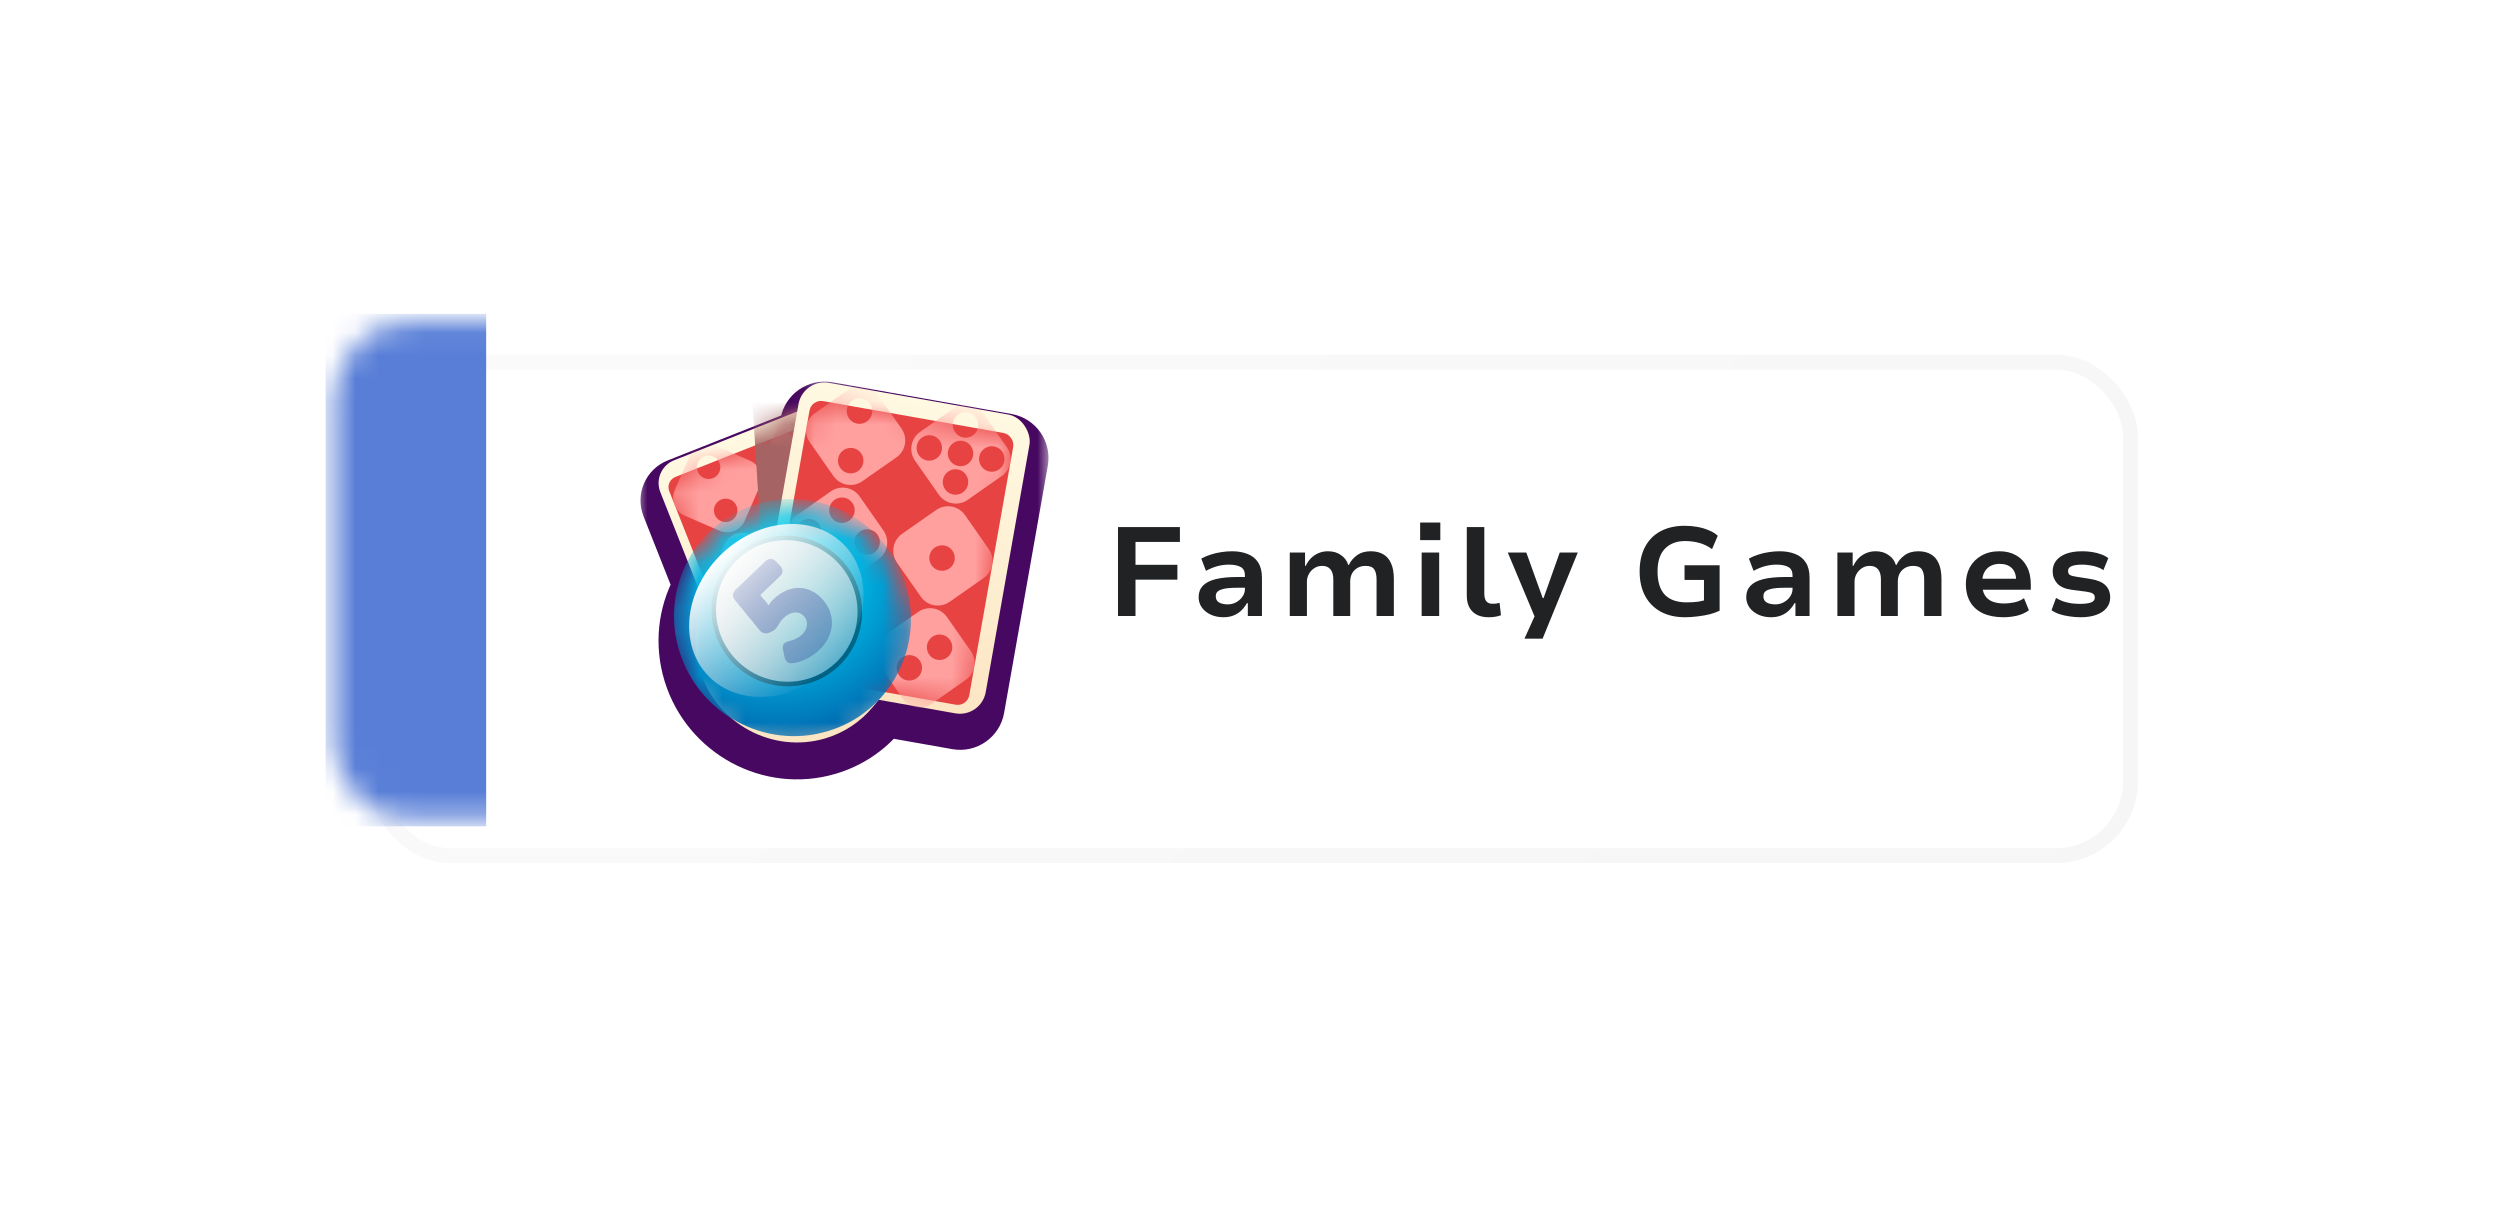 <svg width="109" height="53" viewBox="0 0 109 53" fill="none" xmlns="http://www.w3.org/2000/svg">
<g filter="url(#filter0_d_120_3090)">
<rect x="14.697" y="14.098" width="76.5" height="21.516" rx="3.245" fill="white"/>
<rect x="14.697" y="14.098" width="76.5" height="21.516" rx="3.245" stroke="url(#paint0_linear_120_3090)" stroke-opacity="0.3" stroke-width="0.651"/>
</g>
<g filter="url(#filter1_di_120_3090)">
<mask id="path-3-outside-1_120_3090" maskUnits="userSpaceOnUse" x="27.61" y="15.884" width="18" height="18" fill="black">
<rect fill="white" x="27.61" y="15.884" width="18" height="18"/>
<path d="M34.704 17.829C34.814 17.207 35.407 16.793 36.029 16.902L43.846 18.285C44.467 18.395 44.882 18.987 44.773 19.608L42.866 30.387C42.756 31.009 42.163 31.423 41.542 31.313L38.552 30.784C37.932 31.532 37.093 32.11 36.089 32.407C33.364 33.213 30.472 31.648 29.628 28.91C29.206 27.538 29.378 26.132 29.997 24.97L28.686 21.656C28.468 21.106 28.738 20.483 29.288 20.265L34.648 18.143L34.704 17.829Z"/>
</mask>
<path d="M34.704 17.829C34.814 17.207 35.407 16.793 36.029 16.902L43.846 18.285C44.467 18.395 44.882 18.987 44.773 19.608L42.866 30.387C42.756 31.009 42.163 31.423 41.542 31.313L38.552 30.784C37.932 31.532 37.093 32.11 36.089 32.407C33.364 33.213 30.472 31.648 29.628 28.91C29.206 27.538 29.378 26.132 29.997 24.97L28.686 21.656C28.468 21.106 28.738 20.483 29.288 20.265L34.648 18.143L34.704 17.829Z" fill="url(#paint1_linear_120_3090)"/>
<path d="M34.704 17.829L35.496 17.971L35.496 17.969L34.704 17.829ZM36.029 16.902L36.169 16.11L36.168 16.11L36.029 16.902ZM43.846 18.285L43.706 19.077L43.706 19.077L43.846 18.285ZM44.773 19.608L45.565 19.748L45.565 19.748L44.773 19.608ZM42.866 30.387L43.659 30.528L43.659 30.527L42.866 30.387ZM41.542 31.313L41.402 32.105L41.402 32.105L41.542 31.313ZM38.552 30.784L38.692 29.992L38.231 29.91L37.932 30.27L38.552 30.784ZM36.089 32.407L36.317 33.178L36.317 33.178L36.089 32.407ZM29.628 28.91L28.859 29.147L28.859 29.147L29.628 28.91ZM29.997 24.97L30.707 25.348L30.882 25.019L30.745 24.673L29.997 24.97ZM28.686 21.656L27.938 21.952L27.938 21.952L28.686 21.656ZM29.288 20.265L29.584 21.013L29.584 21.013L29.288 20.265ZM34.648 18.143L34.944 18.891L35.36 18.727L35.439 18.286L34.648 18.143ZM34.704 17.829L35.496 17.969C35.529 17.785 35.705 17.662 35.889 17.694L36.029 16.902L36.168 16.11C35.109 15.923 34.099 16.63 33.912 17.689L34.704 17.829ZM36.029 16.902L35.888 17.694L43.706 19.077L43.846 18.285L43.986 17.493L36.169 16.11L36.029 16.902ZM43.846 18.285L43.706 19.077C43.89 19.11 44.013 19.285 43.98 19.468L44.773 19.608L45.565 19.748C45.752 18.688 45.044 17.68 43.986 17.493L43.846 18.285ZM44.773 19.608L43.98 19.468L42.074 30.247L42.866 30.387L43.659 30.527L45.565 19.748L44.773 19.608ZM42.866 30.387L42.074 30.247C42.042 30.431 41.866 30.553 41.682 30.521L41.542 31.313L41.402 32.105C42.461 32.293 43.471 31.587 43.659 30.528L42.866 30.387ZM41.542 31.313L41.682 30.521L38.692 29.992L38.552 30.784L38.412 31.576L41.402 32.105L41.542 31.313ZM38.552 30.784L37.932 30.27C37.411 30.899 36.706 31.385 35.861 31.636L36.089 32.407L36.317 33.178C37.479 32.835 38.453 32.164 39.171 31.297L38.552 30.784ZM36.089 32.407L35.861 31.636C33.564 32.315 31.112 30.995 30.397 28.673L29.628 28.91L28.859 29.147C29.831 32.3 33.164 34.112 36.317 33.178L36.089 32.407ZM29.628 28.91L30.397 28.673C30.039 27.512 30.185 26.327 30.707 25.348L29.997 24.97L29.287 24.591C28.57 25.937 28.372 27.564 28.859 29.147L29.628 28.91ZM29.997 24.97L30.745 24.673L29.434 21.36L28.686 21.656L27.938 21.952L29.249 25.266L29.997 24.97ZM28.686 21.656L29.434 21.36C29.38 21.224 29.447 21.068 29.584 21.013L29.288 20.265L28.992 19.517C28.029 19.898 27.556 20.988 27.938 21.952L28.686 21.656ZM29.288 20.265L29.584 21.013L34.944 18.891L34.648 18.143L34.351 17.395L28.992 19.517L29.288 20.265ZM34.648 18.143L35.439 18.286L35.496 17.971L34.704 17.829L33.913 17.686L33.856 18.001L34.648 18.143Z" fill="#460860" mask="url(#path-3-outside-1_120_3090)"/>
</g>
<g filter="url(#filter2_i_120_3090)">
<rect x="28.283" y="20.658" width="9.419" height="12.189" rx="1.071" transform="rotate(-21.591 28.283 20.658)" fill="url(#paint2_linear_120_3090)"/>
</g>
<rect x="29.003" y="20.97" width="8.311" height="11.081" rx="0.479" transform="rotate(-21.591 29.003 20.97)" fill="#E74342"/>
<mask id="mask0_120_3090" style="mask-type:alpha" maskUnits="userSpaceOnUse" x="29" y="18" width="12" height="14">
<rect x="29.003" y="20.97" width="8.311" height="11.081" rx="0.479" transform="rotate(-21.591 29.003 20.97)" fill="url(#paint3_linear_120_3090)"/>
</mask>
<g mask="url(#mask0_120_3090)">
<path d="M33.131 27.602C33.316 27.173 33.815 26.976 34.243 27.162L35.749 27.813C36.178 27.999 36.375 28.497 36.189 28.926L35.537 30.431C35.352 30.86 34.853 31.057 34.425 30.872L32.919 30.22C32.49 30.034 32.293 29.536 32.479 29.107L33.131 27.602ZM37.127 26.02C37.313 25.592 37.811 25.395 38.239 25.58L39.745 26.232C40.174 26.418 40.371 26.916 40.185 27.344L39.533 28.85C39.348 29.279 38.85 29.476 38.421 29.29L36.916 28.638C36.487 28.453 36.29 27.955 36.475 27.526L37.127 26.02ZM37.819 27.628C37.556 27.732 37.427 28.03 37.531 28.293C37.635 28.556 37.933 28.684 38.196 28.58C38.459 28.476 38.588 28.179 38.484 27.916C38.38 27.653 38.082 27.523 37.819 27.628ZM34.081 28.421C33.818 28.525 33.689 28.823 33.793 29.086C33.897 29.349 34.195 29.478 34.458 29.374C34.721 29.27 34.85 28.972 34.746 28.709C34.642 28.446 34.344 28.317 34.081 28.421ZM38.42 26.287C38.158 26.391 38.029 26.689 38.133 26.952C38.237 27.215 38.535 27.344 38.798 27.24C39.061 27.136 39.19 26.838 39.086 26.575C38.981 26.312 38.684 26.183 38.42 26.287ZM31.6 23.734C31.786 23.306 32.284 23.109 32.713 23.294L34.218 23.946C34.647 24.132 34.844 24.63 34.659 25.058L34.007 26.564C33.821 26.993 33.323 27.19 32.894 27.004L31.389 26.352C30.96 26.167 30.763 25.669 30.948 25.24L31.6 23.734ZM35.597 22.153C35.782 21.724 36.28 21.527 36.709 21.713L38.215 22.365C38.643 22.55 38.84 23.048 38.655 23.477L38.003 24.983C37.818 25.411 37.319 25.608 36.891 25.423L35.384 24.771C34.956 24.586 34.759 24.087 34.944 23.659L35.597 22.153ZM33.011 25.717C32.748 25.821 32.619 26.118 32.722 26.381C32.827 26.644 33.125 26.773 33.388 26.669C33.651 26.565 33.78 26.267 33.676 26.004C33.572 25.741 33.274 25.613 33.011 25.717ZM36.626 23.183C36.363 23.288 36.234 23.586 36.338 23.849C36.442 24.112 36.74 24.241 37.004 24.137C37.267 24.033 37.396 23.735 37.291 23.471C37.187 23.208 36.889 23.079 36.626 23.183ZM31.511 25.089C31.249 25.193 31.119 25.49 31.223 25.753C31.327 26.016 31.625 26.145 31.888 26.041C32.151 25.937 32.281 25.639 32.176 25.376C32.072 25.113 31.774 24.985 31.511 25.089ZM33.726 24.212C33.464 24.317 33.335 24.613 33.439 24.876C33.543 25.139 33.84 25.268 34.103 25.165C34.366 25.061 34.495 24.763 34.391 24.499C34.287 24.237 33.989 24.108 33.726 24.212ZM32.195 23.655C31.932 23.76 31.803 24.058 31.907 24.321C32.011 24.584 32.309 24.713 32.572 24.609C32.836 24.505 32.965 24.207 32.861 23.944C32.756 23.681 32.458 23.551 32.195 23.655ZM30.07 19.867C30.256 19.438 30.754 19.241 31.182 19.427L32.688 20.079C33.117 20.264 33.314 20.762 33.128 21.191L32.476 22.697C32.291 23.125 31.793 23.323 31.364 23.137L29.858 22.485C29.43 22.299 29.233 21.801 29.418 21.373L30.07 19.867ZM34.066 18.286C34.252 17.857 34.75 17.66 35.179 17.845L36.684 18.497C37.113 18.683 37.31 19.181 37.124 19.61L36.473 21.115C36.287 21.544 35.789 21.741 35.36 21.555L33.854 20.904C33.425 20.718 33.228 20.22 33.413 19.792L34.066 18.286ZM35.484 20.299C35.222 20.403 35.093 20.701 35.197 20.964C35.301 21.227 35.599 21.355 35.861 21.251C36.125 21.147 36.254 20.85 36.15 20.587C36.046 20.323 35.748 20.194 35.484 20.299ZM31.451 21.775C31.188 21.879 31.059 22.177 31.163 22.44C31.267 22.703 31.565 22.832 31.828 22.728C32.091 22.624 32.22 22.326 32.116 22.063C32.012 21.8 31.714 21.671 31.451 21.775ZM33.871 19.685C33.608 19.789 33.479 20.087 33.583 20.35C33.687 20.613 33.985 20.742 34.248 20.639C34.512 20.534 34.641 20.236 34.537 19.973C34.432 19.71 34.134 19.581 33.871 19.685ZM35.056 19.216C34.793 19.32 34.664 19.619 34.768 19.881C34.872 20.145 35.17 20.273 35.434 20.169C35.697 20.065 35.826 19.767 35.722 19.504C35.617 19.241 35.319 19.112 35.056 19.216ZM36.241 18.747C35.978 18.851 35.85 19.149 35.954 19.412C36.058 19.675 36.355 19.804 36.618 19.701C36.882 19.596 37.011 19.298 36.907 19.035C36.802 18.772 36.504 18.643 36.241 18.747ZM30.707 19.895C30.444 20 30.315 20.297 30.419 20.56C30.523 20.823 30.821 20.952 31.084 20.848C31.347 20.744 31.476 20.446 31.372 20.183C31.268 19.92 30.97 19.791 30.707 19.895ZM34.628 18.135C34.365 18.239 34.236 18.537 34.34 18.8C34.444 19.063 34.742 19.192 35.005 19.088C35.269 18.984 35.398 18.686 35.294 18.423C35.189 18.16 34.891 18.03 34.628 18.135Z" fill="#FFA09F" style="mix-blend-mode:overlay"/>
</g>
<mask id="mask1_120_3090" style="mask-type:alpha" maskUnits="userSpaceOnUse" x="28" y="17" width="14" height="15">
<rect x="28.284" y="20.658" width="9.419" height="12.189" rx="1.071" transform="rotate(-21.591 28.284 20.658)" fill="url(#paint4_linear_120_3090)"/>
</mask>
<g mask="url(#mask1_120_3090)">
<path d="M33.396 26.927L32.793 17.338L34.832 16.447L40.203 23.679L39.919 29.13L35.312 30.377L33.396 26.927Z" fill="#A56363" style="mix-blend-mode:multiply"/>
</g>
<g filter="url(#filter3_i_120_3090)">
<rect x="34.895" y="16.702" width="10.224" height="13.231" rx="1.143" transform="rotate(10.027 34.895 16.702)" fill="url(#paint5_linear_120_3090)"/>
</g>
<rect x="35.383" y="17.399" width="9.021" height="12.028" rx="0.511" transform="rotate(10.027 35.383 17.399)" fill="#E74342"/>
<mask id="mask2_120_3090" style="mask-type:alpha" maskUnits="userSpaceOnUse" x="33" y="17" width="12" height="14">
<rect x="35.383" y="17.399" width="9.021" height="12.028" rx="0.511" transform="rotate(10.027 35.383 17.399)" fill="url(#paint6_linear_120_3090)"/>
</mask>
<g mask="url(#mask2_120_3090)">
<path d="M35.437 25.869C35.846 25.584 36.409 25.683 36.694 26.091L37.734 27.577C38.019 27.985 37.92 28.548 37.511 28.833L36.026 29.873C35.617 30.158 35.054 30.059 34.769 29.65L33.73 28.165C33.445 27.756 33.544 27.194 33.952 26.909L35.437 25.869ZM40.031 26.68C40.44 26.395 41.003 26.495 41.288 26.903L42.328 28.389C42.613 28.797 42.514 29.36 42.105 29.645L40.619 30.685C40.211 30.97 39.648 30.871 39.362 30.463L38.323 28.977C38.038 28.569 38.137 28.005 38.545 27.72L40.031 26.68ZM39.744 28.569C39.442 28.516 39.153 28.718 39.099 29.021C39.046 29.323 39.248 29.611 39.55 29.665C39.853 29.718 40.141 29.517 40.194 29.214C40.247 28.912 40.046 28.623 39.744 28.569ZM35.837 27.177C35.535 27.123 35.246 27.326 35.192 27.628C35.139 27.93 35.341 28.218 35.643 28.272C35.946 28.325 36.234 28.124 36.288 27.822C36.341 27.519 36.139 27.23 35.837 27.177ZM41.063 27.673C40.761 27.62 40.472 27.821 40.418 28.123C40.364 28.426 40.567 28.715 40.869 28.768C41.172 28.822 41.46 28.619 41.513 28.317C41.566 28.015 41.365 27.727 41.063 27.673ZM36.224 21.424C36.632 21.138 37.195 21.237 37.48 21.646L38.52 23.132C38.805 23.54 38.706 24.102 38.298 24.387L36.812 25.427C36.404 25.712 35.84 25.613 35.555 25.205L34.516 23.719C34.231 23.311 34.33 22.749 34.739 22.463L36.224 21.424ZM40.817 22.236C41.225 21.95 41.788 22.05 42.074 22.458L43.114 23.944C43.399 24.352 43.299 24.914 42.891 25.2L41.406 26.239C40.997 26.525 40.434 26.425 40.149 26.017L39.109 24.531C38.824 24.123 38.923 23.561 39.331 23.275L40.817 22.236ZM36.387 24.067C36.084 24.014 35.796 24.216 35.742 24.518C35.688 24.82 35.891 25.109 36.193 25.163C36.495 25.216 36.785 25.014 36.838 24.712C36.891 24.409 36.689 24.121 36.387 24.067ZM41.17 23.783C40.868 23.73 40.579 23.932 40.525 24.234C40.472 24.536 40.674 24.825 40.977 24.879C41.279 24.932 41.567 24.73 41.621 24.428C41.674 24.125 41.473 23.836 41.17 23.783ZM35.358 22.633C35.056 22.58 34.767 22.782 34.713 23.084C34.66 23.387 34.862 23.675 35.164 23.728C35.467 23.782 35.755 23.58 35.808 23.278C35.861 22.976 35.66 22.687 35.358 22.633ZM37.904 23.083C37.602 23.03 37.313 23.232 37.259 23.535C37.206 23.837 37.408 24.125 37.711 24.179C38.013 24.232 38.301 24.031 38.355 23.728C38.408 23.426 38.207 23.137 37.904 23.083ZM36.806 21.698C36.503 21.645 36.214 21.847 36.161 22.149C36.107 22.452 36.309 22.741 36.612 22.794C36.914 22.848 37.203 22.645 37.257 22.343C37.31 22.041 37.108 21.752 36.806 21.698ZM37.01 16.978C37.418 16.692 37.981 16.792 38.266 17.2L39.306 18.686C39.591 19.094 39.492 19.656 39.084 19.942L37.598 20.981C37.19 21.267 36.627 21.167 36.341 20.759L35.303 19.273C35.017 18.865 35.116 18.303 35.525 18.017L37.01 16.978ZM41.603 17.79C42.012 17.505 42.575 17.604 42.86 18.012L43.9 19.498C44.185 19.906 44.086 20.469 43.678 20.754L42.192 21.794C41.783 22.079 41.22 21.98 40.935 21.571L39.895 20.085C39.61 19.677 39.71 19.115 40.117 18.829L41.603 17.79ZM41.757 20.467C41.455 20.414 41.166 20.615 41.112 20.917C41.058 21.22 41.261 21.509 41.563 21.562C41.865 21.616 42.154 21.413 42.207 21.111C42.26 20.809 42.059 20.521 41.757 20.467ZM37.188 19.536C36.886 19.483 36.597 19.685 36.543 19.987C36.489 20.29 36.692 20.579 36.994 20.633C37.297 20.686 37.586 20.484 37.639 20.181C37.692 19.879 37.49 19.59 37.188 19.536ZM40.614 18.982C40.312 18.929 40.024 19.131 39.97 19.433C39.917 19.735 40.118 20.024 40.42 20.078C40.723 20.131 41.012 19.929 41.065 19.627C41.118 19.324 40.916 19.035 40.614 18.982ZM41.977 19.223C41.675 19.169 41.385 19.372 41.332 19.674C41.278 19.976 41.481 20.265 41.783 20.319C42.085 20.372 42.373 20.17 42.427 19.868C42.48 19.565 42.279 19.276 41.977 19.223ZM43.339 19.463C43.036 19.41 42.748 19.613 42.694 19.915C42.641 20.217 42.842 20.506 43.145 20.56C43.447 20.613 43.736 20.411 43.79 20.108C43.843 19.806 43.641 19.517 43.339 19.463ZM37.57 17.375C37.268 17.322 36.979 17.524 36.925 17.826C36.872 18.128 37.074 18.417 37.376 18.471C37.679 18.524 37.968 18.322 38.021 18.02C38.075 17.717 37.872 17.429 37.57 17.375ZM42.197 17.979C41.894 17.926 41.605 18.128 41.552 18.43C41.498 18.733 41.701 19.021 42.003 19.075C42.305 19.128 42.593 18.927 42.647 18.624C42.7 18.322 42.499 18.033 42.197 17.979Z" fill="#FFA09F" style="mix-blend-mode:overlay"/>
</g>
<mask id="mask3_120_3090" style="mask-type:alpha" maskUnits="userSpaceOnUse" x="29" y="22" width="11" height="11">
<ellipse cx="5.146" cy="5.187" rx="5.146" ry="5.187" transform="matrix(0.959 -0.284 0.294 0.956 28.092 23.951)" fill="url(#paint7_radial_120_3090)"/>
</mask>
<g mask="url(#mask3_120_3090)">
<g filter="url(#filter4_i_120_3090)">
<ellipse cx="5.146" cy="5.187" rx="5.146" ry="5.187" transform="matrix(0.959 -0.284 0.294 0.956 28.092 23.951)" fill="url(#paint8_radial_120_3090)"/>
</g>
<ellipse cx="3.066" cy="3.107" rx="3.066" ry="3.107" transform="matrix(0.625 -0.781 0.779 0.627 29.969 27.083)" fill="url(#paint9_linear_120_3090)"/>
<path d="M31.808 24.627C32.9 23.261 34.903 23.057 36.28 24.167C37.658 25.277 37.892 27.283 36.8 28.649C35.708 30.015 33.705 30.219 32.327 29.11C30.95 28 30.715 25.992 31.808 24.627Z" stroke="black" stroke-opacity="0.36" stroke-width="0.196"/>
<path d="M34.573 28.915C34.37 28.95 34.244 28.835 34.205 28.636L34.139 28.329C34.092 28.113 34.193 28 34.41 27.953C34.587 27.909 34.804 27.828 34.975 27.664C35.182 27.466 35.292 27.116 35.044 26.857C34.809 26.611 34.455 26.672 34.169 26.945C34.068 27.042 33.997 27.143 33.948 27.233C33.863 27.381 33.783 27.483 33.627 27.548L33.562 27.577C33.38 27.65 33.23 27.617 33.108 27.464L32.053 26.176C31.919 26.01 31.927 25.851 32.08 25.703L33.363 24.476C33.522 24.324 33.685 24.328 33.836 24.486L34.004 24.662C34.156 24.82 34.152 24.983 33.994 25.135L33.146 25.946L33.406 26.253C33.465 26.315 33.506 26.393 33.506 26.393L33.515 26.384C33.515 26.384 33.595 26.249 33.714 26.135C34.461 25.42 35.285 25.524 35.827 26.091C36.449 26.741 36.42 27.67 35.735 28.326C35.313 28.73 34.867 28.87 34.573 28.915Z" fill="url(#paint10_linear_120_3090)"/>
</g>
<g style="mix-blend-mode:overlay">
<path d="M31.478 24.14C33.119 22.57 35.51 22.405 36.818 23.773C38.126 25.14 37.857 27.521 36.216 29.091C34.575 30.662 32.184 30.827 30.875 29.46C29.567 28.092 29.837 25.71 31.478 24.14Z" fill="url(#paint11_linear_120_3090)"/>
</g>
<path d="M48.744 26.857V22.979H51.444V23.628H49.508V24.624H51.334V25.273H49.508V26.857H48.744ZM53.338 26.912C53.133 26.912 52.948 26.873 52.783 26.796C52.621 26.719 52.493 26.615 52.398 26.483C52.306 26.351 52.26 26.202 52.26 26.037C52.26 25.835 52.321 25.671 52.442 25.542C52.566 25.41 52.753 25.313 53.003 25.251C53.256 25.188 53.575 25.157 53.96 25.157H54.383V25.625H54.009C53.841 25.625 53.694 25.63 53.569 25.641C53.445 25.652 53.34 25.672 53.256 25.702C53.175 25.727 53.113 25.764 53.069 25.812C53.028 25.859 53.008 25.922 53.008 25.999C53.008 26.123 53.056 26.213 53.151 26.268C53.25 26.323 53.377 26.351 53.531 26.351C53.663 26.351 53.786 26.32 53.899 26.257C54.013 26.195 54.105 26.112 54.174 26.01C54.244 25.907 54.279 25.797 54.279 25.68V25.097C54.279 24.913 54.218 24.789 54.097 24.723C53.976 24.653 53.8 24.618 53.569 24.618C53.419 24.618 53.263 24.638 53.102 24.679C52.94 24.719 52.766 24.789 52.579 24.888L52.376 24.354C52.511 24.281 52.651 24.222 52.794 24.178C52.937 24.131 53.085 24.096 53.239 24.074C53.397 24.048 53.556 24.035 53.718 24.035C53.978 24.035 54.205 24.076 54.4 24.156C54.598 24.233 54.75 24.356 54.856 24.525C54.966 24.693 55.021 24.915 55.021 25.19V26.857H54.405V26.296H54.367C54.304 26.409 54.226 26.514 54.13 26.609C54.039 26.701 53.927 26.774 53.795 26.829C53.666 26.884 53.514 26.912 53.338 26.912ZM56.234 26.857V24.09H56.9V24.668H56.933C56.988 24.547 57.061 24.439 57.153 24.343C57.248 24.248 57.358 24.173 57.483 24.118C57.611 24.063 57.751 24.035 57.901 24.035C58.128 24.035 58.319 24.092 58.473 24.206C58.63 24.316 58.733 24.457 58.781 24.629H58.814C58.883 24.471 58.997 24.334 59.155 24.217C59.316 24.096 59.52 24.035 59.765 24.035C59.978 24.035 60.16 24.079 60.31 24.167C60.46 24.252 60.574 24.384 60.651 24.563C60.731 24.739 60.772 24.965 60.772 25.24V26.857H60.018V25.262C60.018 25.067 59.983 24.921 59.914 24.822C59.848 24.723 59.723 24.673 59.54 24.673C59.401 24.673 59.279 24.704 59.177 24.767C59.078 24.825 59.001 24.906 58.946 25.009C58.895 25.111 58.869 25.227 58.869 25.355V26.857H58.132V25.262C58.132 25.071 58.092 24.926 58.011 24.827C57.93 24.724 57.809 24.673 57.648 24.673C57.512 24.673 57.395 24.708 57.296 24.778C57.197 24.844 57.12 24.928 57.065 25.031C57.01 25.133 56.982 25.238 56.982 25.344V26.857H56.234ZM61.918 23.551V22.781H62.798V23.551H61.918ZM61.984 26.857V24.09H62.748V26.857H61.984ZM64.909 26.912C64.601 26.912 64.365 26.829 64.2 26.664C64.034 26.499 63.952 26.266 63.952 25.966V22.979H64.716V25.9C64.716 25.991 64.729 26.068 64.755 26.131C64.781 26.193 64.819 26.241 64.871 26.274C64.922 26.307 64.984 26.323 65.058 26.323C65.116 26.323 65.169 26.321 65.217 26.318C65.268 26.31 65.323 26.299 65.382 26.285L65.442 26.824C65.355 26.857 65.27 26.879 65.189 26.89C65.112 26.904 65.019 26.912 64.909 26.912ZM66.465 27.847L67.047 26.565V27.209L65.739 24.09H66.547L67.262 26.076H67.3L68.004 24.09H68.791L67.257 27.847H66.465ZM73.474 26.912C73.067 26.912 72.715 26.833 72.418 26.675C72.121 26.514 71.892 26.285 71.73 25.988C71.569 25.691 71.488 25.333 71.488 24.915C71.488 24.497 71.567 24.14 71.725 23.843C71.883 23.546 72.108 23.318 72.401 23.161C72.698 23.003 73.049 22.924 73.452 22.924C73.646 22.924 73.833 22.941 74.013 22.974C74.193 23.007 74.358 23.056 74.508 23.122C74.662 23.184 74.79 23.263 74.893 23.359L74.645 23.942C74.469 23.813 74.284 23.724 74.09 23.672C73.896 23.617 73.688 23.59 73.468 23.59C73.102 23.59 72.81 23.7 72.594 23.92C72.378 24.14 72.269 24.471 72.269 24.915C72.269 25.37 72.376 25.709 72.588 25.933C72.805 26.153 73.118 26.263 73.529 26.263C73.731 26.263 73.91 26.252 74.068 26.23C74.226 26.204 74.369 26.164 74.497 26.109L74.293 26.45V25.284H73.446V24.646H74.975V26.626C74.858 26.684 74.717 26.736 74.552 26.78C74.391 26.82 74.216 26.851 74.029 26.873C73.846 26.899 73.661 26.912 73.474 26.912ZM77.214 26.912C77.009 26.912 76.824 26.873 76.659 26.796C76.497 26.719 76.369 26.615 76.274 26.483C76.182 26.351 76.136 26.202 76.136 26.037C76.136 25.835 76.197 25.671 76.318 25.542C76.442 25.41 76.629 25.313 76.879 25.251C77.132 25.188 77.451 25.157 77.836 25.157H78.259V25.625H77.885C77.716 25.625 77.57 25.63 77.445 25.641C77.32 25.652 77.216 25.672 77.132 25.702C77.051 25.727 76.989 25.764 76.945 25.812C76.904 25.859 76.884 25.922 76.884 25.999C76.884 26.123 76.932 26.213 77.027 26.268C77.126 26.323 77.253 26.351 77.407 26.351C77.539 26.351 77.662 26.32 77.775 26.257C77.889 26.195 77.981 26.112 78.05 26.01C78.12 25.907 78.155 25.797 78.155 25.68V25.097C78.155 24.913 78.094 24.789 77.973 24.723C77.852 24.653 77.676 24.618 77.445 24.618C77.295 24.618 77.139 24.638 76.978 24.679C76.816 24.719 76.642 24.789 76.455 24.888L76.252 24.354C76.387 24.281 76.527 24.222 76.67 24.178C76.813 24.131 76.961 24.096 77.115 24.074C77.273 24.048 77.432 24.035 77.594 24.035C77.854 24.035 78.081 24.076 78.276 24.156C78.474 24.233 78.626 24.356 78.732 24.525C78.842 24.693 78.897 24.915 78.897 25.19V26.857H78.281V26.296H78.243C78.18 26.409 78.102 26.514 78.006 26.609C77.915 26.701 77.803 26.774 77.671 26.829C77.542 26.884 77.39 26.912 77.214 26.912ZM80.11 26.857V24.09H80.776V24.668H80.809C80.864 24.547 80.937 24.439 81.029 24.343C81.124 24.248 81.234 24.173 81.359 24.118C81.487 24.063 81.626 24.035 81.777 24.035C82.004 24.035 82.195 24.092 82.349 24.206C82.506 24.316 82.609 24.457 82.657 24.629H82.69C82.759 24.471 82.873 24.334 83.031 24.217C83.192 24.096 83.395 24.035 83.641 24.035C83.854 24.035 84.035 24.079 84.186 24.167C84.336 24.252 84.45 24.384 84.527 24.563C84.607 24.739 84.648 24.965 84.648 25.24V26.857H83.894V25.262C83.894 25.067 83.859 24.921 83.79 24.822C83.724 24.723 83.599 24.673 83.416 24.673C83.276 24.673 83.155 24.704 83.053 24.767C82.954 24.825 82.877 24.906 82.822 25.009C82.77 25.111 82.745 25.227 82.745 25.355V26.857H82.008V25.262C82.008 25.071 81.967 24.926 81.887 24.827C81.806 24.724 81.685 24.673 81.524 24.673C81.388 24.673 81.271 24.708 81.172 24.778C81.073 24.844 80.996 24.928 80.941 25.031C80.886 25.133 80.858 25.238 80.858 25.344V26.857H80.11ZM87.356 26.912C87 26.912 86.699 26.855 86.454 26.741C86.208 26.624 86.023 26.457 85.898 26.241C85.773 26.024 85.711 25.768 85.711 25.471C85.711 25.199 85.768 24.956 85.882 24.739C85.999 24.523 86.168 24.352 86.388 24.228C86.608 24.099 86.871 24.035 87.18 24.035C87.454 24.035 87.695 24.094 87.9 24.211C88.105 24.325 88.263 24.49 88.373 24.706C88.487 24.919 88.543 25.177 88.543 25.482V25.713H86.305V25.234H87.988L87.906 25.339C87.906 25.078 87.841 24.888 87.713 24.767C87.588 24.646 87.412 24.585 87.185 24.585C87.038 24.585 86.908 24.614 86.794 24.673C86.681 24.732 86.591 24.82 86.525 24.937C86.459 25.051 86.426 25.196 86.426 25.372V25.46C86.426 25.661 86.463 25.825 86.536 25.949C86.609 26.074 86.718 26.166 86.861 26.224C87.004 26.283 87.18 26.312 87.388 26.312C87.531 26.312 87.678 26.296 87.829 26.263C87.983 26.23 88.122 26.169 88.246 26.081L88.461 26.609C88.307 26.719 88.131 26.798 87.933 26.846C87.735 26.89 87.543 26.912 87.356 26.912ZM90.717 26.912C90.548 26.912 90.383 26.899 90.222 26.873C90.064 26.851 89.919 26.818 89.787 26.774C89.655 26.73 89.542 26.673 89.446 26.604L89.644 26.07C89.743 26.133 89.852 26.184 89.969 26.224C90.086 26.261 90.205 26.288 90.326 26.307C90.451 26.321 90.568 26.329 90.678 26.329C90.895 26.329 91.058 26.308 91.168 26.268C91.278 26.228 91.333 26.158 91.333 26.059C91.333 25.975 91.304 25.914 91.245 25.878C91.186 25.841 91.087 25.814 90.948 25.795L90.315 25.713C90.037 25.676 89.83 25.584 89.694 25.438C89.562 25.287 89.496 25.111 89.496 24.91C89.496 24.741 89.542 24.593 89.633 24.464C89.729 24.332 89.872 24.228 90.062 24.151C90.257 24.074 90.499 24.035 90.788 24.035C90.931 24.035 91.074 24.046 91.217 24.068C91.364 24.09 91.498 24.125 91.619 24.173C91.744 24.217 91.844 24.272 91.921 24.338L91.707 24.86C91.63 24.802 91.54 24.756 91.437 24.723C91.335 24.686 91.227 24.66 91.113 24.646C91.003 24.627 90.895 24.618 90.788 24.618C90.583 24.618 90.427 24.64 90.321 24.684C90.218 24.728 90.167 24.798 90.167 24.893C90.167 24.974 90.194 25.032 90.249 25.069C90.308 25.102 90.402 25.128 90.53 25.146L91.129 25.24C91.434 25.287 91.656 25.379 91.795 25.515C91.934 25.647 92.004 25.826 92.004 26.054C92.004 26.23 91.951 26.382 91.844 26.51C91.742 26.639 91.593 26.738 91.399 26.807C91.208 26.877 90.981 26.912 90.717 26.912Z" fill="#202224"/>
<mask id="mask4_120_3090" style="mask-type:alpha" maskUnits="userSpaceOnUse" x="14" y="13" width="16" height="23">
<path d="M14.697 17.343C14.697 15.551 16.15 14.098 17.942 14.098H22.452C25.901 14.098 28.697 16.895 28.697 20.344V29.369C28.697 32.819 25.901 35.615 22.452 35.615H17.942C16.15 35.615 14.697 34.162 14.697 32.37V17.343Z" fill="white" stroke="url(#paint12_linear_120_3090)" stroke-opacity="0.3" stroke-width="0.651"/>
</mask>
<g mask="url(#mask4_120_3090)">
<rect x="14.197" y="13.685" width="7" height="22.344" fill="#587ED7"/>
</g>
<defs>
<filter id="filter0_d_120_3090" x="0.846" y="0.247" width="107.584" height="52.601" filterUnits="userSpaceOnUse" color-interpolation-filters="sRGB">
<feFlood flood-opacity="0" result="BackgroundImageFix"/>
<feColorMatrix in="SourceAlpha" type="matrix" values="0 0 0 0 0 0 0 0 0 0 0 0 0 0 0 0 0 0 127 0" result="hardAlpha"/>
<feOffset dx="1.691" dy="1.691"/>
<feGaussianBlur stdDeviation="7.608"/>
<feColorMatrix type="matrix" values="0 0 0 0 0 0 0 0 0 0 0 0 0 0 0 0 0 0 0.05 0"/>
<feBlend mode="normal" in2="BackgroundImageFix" result="effect1_dropShadow_120_3090"/>
<feBlend mode="normal" in="SourceGraphic" in2="effect1_dropShadow_120_3090" result="shape"/>
</filter>
<filter id="filter1_di_120_3090" x="27.806" y="16.08" width="17.789" height="18.112" filterUnits="userSpaceOnUse" color-interpolation-filters="sRGB">
<feFlood flood-opacity="0" result="BackgroundImageFix"/>
<feColorMatrix in="SourceAlpha" type="matrix" values="0 0 0 0 0 0 0 0 0 0 0 0 0 0 0 0 0 0 127 0" result="hardAlpha"/>
<feOffset dy="0.768"/>
<feComposite in2="hardAlpha" operator="out"/>
<feColorMatrix type="matrix" values="0 0 0 0 0.176 0 0 0 0 0.035 0 0 0 0 0.263 0 0 0 1 0"/>
<feBlend mode="normal" in2="BackgroundImageFix" result="effect1_dropShadow_120_3090"/>
<feBlend mode="normal" in="SourceGraphic" in2="effect1_dropShadow_120_3090" result="shape"/>
<feColorMatrix in="SourceAlpha" type="matrix" values="0 0 0 0 0 0 0 0 0 0 0 0 0 0 0 0 0 0 127 0" result="hardAlpha"/>
<feOffset dx="0.12" dy="-0.21"/>
<feComposite in2="hardAlpha" operator="arithmetic" k2="-1" k3="1"/>
<feColorMatrix type="matrix" values="0 0 0 0 0 0 0 0 0 0 0 0 0 0 0 0 0 0 0.25 0"/>
<feBlend mode="normal" in2="shape" result="effect2_innerShadow_120_3090"/>
</filter>
<filter id="filter2_i_120_3090" x="28.602" y="17.511" width="12.606" height="14.163" filterUnits="userSpaceOnUse" color-interpolation-filters="sRGB">
<feFlood flood-opacity="0" result="BackgroundImageFix"/>
<feBlend mode="normal" in="SourceGraphic" in2="BackgroundImageFix" result="shape"/>
<feColorMatrix in="SourceAlpha" type="matrix" values="0 0 0 0 0 0 0 0 0 0 0 0 0 0 0 0 0 0 127 0" result="hardAlpha"/>
<feOffset dx="0.113" dy="-0.197"/>
<feComposite in2="hardAlpha" operator="arithmetic" k2="-1" k3="1"/>
<feColorMatrix type="matrix" values="0 0 0 0 0 0 0 0 0 0 0 0 0 0 0 0 0 0 0.25 0"/>
<feBlend mode="normal" in2="shape" result="effect1_innerShadow_120_3090"/>
</filter>
<filter id="filter3_i_120_3090" x="32.773" y="16.883" width="12.009" height="14.446" filterUnits="userSpaceOnUse" color-interpolation-filters="sRGB">
<feFlood flood-opacity="0" result="BackgroundImageFix"/>
<feBlend mode="normal" in="SourceGraphic" in2="BackgroundImageFix" result="shape"/>
<feColorMatrix in="SourceAlpha" type="matrix" values="0 0 0 0 0 0 0 0 0 0 0 0 0 0 0 0 0 0 127 0" result="hardAlpha"/>
<feOffset dx="0.12" dy="-0.21"/>
<feComposite in2="hardAlpha" operator="arithmetic" k2="-1" k3="1"/>
<feColorMatrix type="matrix" values="0 0 0 0 0 0 0 0 0 0 0 0 0 0 0 0 0 0 0.25 0"/>
<feBlend mode="normal" in2="shape" result="effect1_innerShadow_120_3090"/>
</filter>
<filter id="filter4_i_120_3090" x="29.387" y="21.756" width="10.333" height="10.862" filterUnits="userSpaceOnUse" color-interpolation-filters="sRGB">
<feFlood flood-opacity="0" result="BackgroundImageFix"/>
<feBlend mode="normal" in="SourceGraphic" in2="BackgroundImageFix" result="shape"/>
<feColorMatrix in="SourceAlpha" type="matrix" values="0 0 0 0 0 0 0 0 0 0 0 0 0 0 0 0 0 0 127 0" result="hardAlpha"/>
<feOffset dy="-0.523"/>
<feGaussianBlur stdDeviation="0.883"/>
<feComposite in2="hardAlpha" operator="arithmetic" k2="-1" k3="1"/>
<feColorMatrix type="matrix" values="0 0 0 0 0 0 0 0 0 0 0 0 0 0 0 0 0 0 0.35 0"/>
<feBlend mode="normal" in2="shape" result="effect1_innerShadow_120_3090"/>
</filter>
<linearGradient id="paint0_linear_120_3090" x1="32.141" y1="6.327" x2="70.174" y2="49.374" gradientUnits="userSpaceOnUse">
<stop stop-color="#F1F1F1"/>
<stop offset="1" stop-color="#E1E1E1"/>
</linearGradient>
<linearGradient id="paint1_linear_120_3090" x1="39.938" y1="17.593" x2="37.634" y2="30.622" gradientUnits="userSpaceOnUse">
<stop stop-color="#FFF9E2"/>
<stop offset="1" stop-color="#FCE5C3"/>
</linearGradient>
<linearGradient id="paint2_linear_120_3090" x1="32.993" y1="20.658" x2="32.993" y2="32.848" gradientUnits="userSpaceOnUse">
<stop stop-color="#FFF9E2"/>
<stop offset="1" stop-color="#FCE5C3"/>
</linearGradient>
<linearGradient id="paint3_linear_120_3090" x1="33.158" y1="20.97" x2="33.158" y2="32.051" gradientUnits="userSpaceOnUse">
<stop stop-color="#E74443"/>
<stop offset="1" stop-color="#CC0A09"/>
</linearGradient>
<linearGradient id="paint4_linear_120_3090" x1="32.993" y1="20.658" x2="32.993" y2="32.847" gradientUnits="userSpaceOnUse">
<stop stop-color="#FFF9E2"/>
<stop offset="1" stop-color="#FCE5C3"/>
</linearGradient>
<linearGradient id="paint5_linear_120_3090" x1="40.007" y1="16.702" x2="40.007" y2="29.933" gradientUnits="userSpaceOnUse">
<stop stop-color="#FFF9E2"/>
<stop offset="1" stop-color="#FCE5C3"/>
</linearGradient>
<linearGradient id="paint6_linear_120_3090" x1="39.893" y1="17.399" x2="39.893" y2="29.427" gradientUnits="userSpaceOnUse">
<stop stop-color="#E74443"/>
<stop offset="1" stop-color="#CC0A09"/>
</linearGradient>
<radialGradient id="paint7_radial_120_3090" cx="0" cy="0" r="1" gradientUnits="userSpaceOnUse" gradientTransform="translate(5.113 3.099) rotate(75.387) scale(8.418 8.395)">
<stop offset="0.135" stop-color="#00E0FF"/>
<stop offset="1" stop-color="#0055A3"/>
</radialGradient>
<radialGradient id="paint8_radial_120_3090" cx="0" cy="0" r="1" gradientUnits="userSpaceOnUse" gradientTransform="translate(5.113 3.099) rotate(75.387) scale(8.418 8.395)">
<stop offset="0.135" stop-color="#00E0FF"/>
<stop offset="1" stop-color="#0055A3"/>
</radialGradient>
<linearGradient id="paint9_linear_120_3090" x1="3.066" y1="0" x2="3.066" y2="6.215" gradientUnits="userSpaceOnUse">
<stop stop-color="white"/>
<stop offset="1" stop-color="#C6C6C6" stop-opacity="0.47"/>
</linearGradient>
<linearGradient id="paint10_linear_120_3090" x1="31.799" y1="23.687" x2="38.758" y2="31.01" gradientUnits="userSpaceOnUse">
<stop stop-color="#1A3699"/>
<stop offset="1" stop-color="#1A4C99" stop-opacity="0"/>
</linearGradient>
<linearGradient id="paint11_linear_120_3090" x1="31.477" y1="24.14" x2="36.216" y2="29.092" gradientUnits="userSpaceOnUse">
<stop stop-color="white"/>
<stop offset="1" stop-color="#D9D9D9" stop-opacity="0"/>
</linearGradient>
<linearGradient id="paint12_linear_120_3090" x1="17.89" y1="6.327" x2="33.113" y2="9.48" gradientUnits="userSpaceOnUse">
<stop stop-color="#F1F1F1"/>
<stop offset="1" stop-color="#E1E1E1"/>
</linearGradient>
</defs>
</svg>
